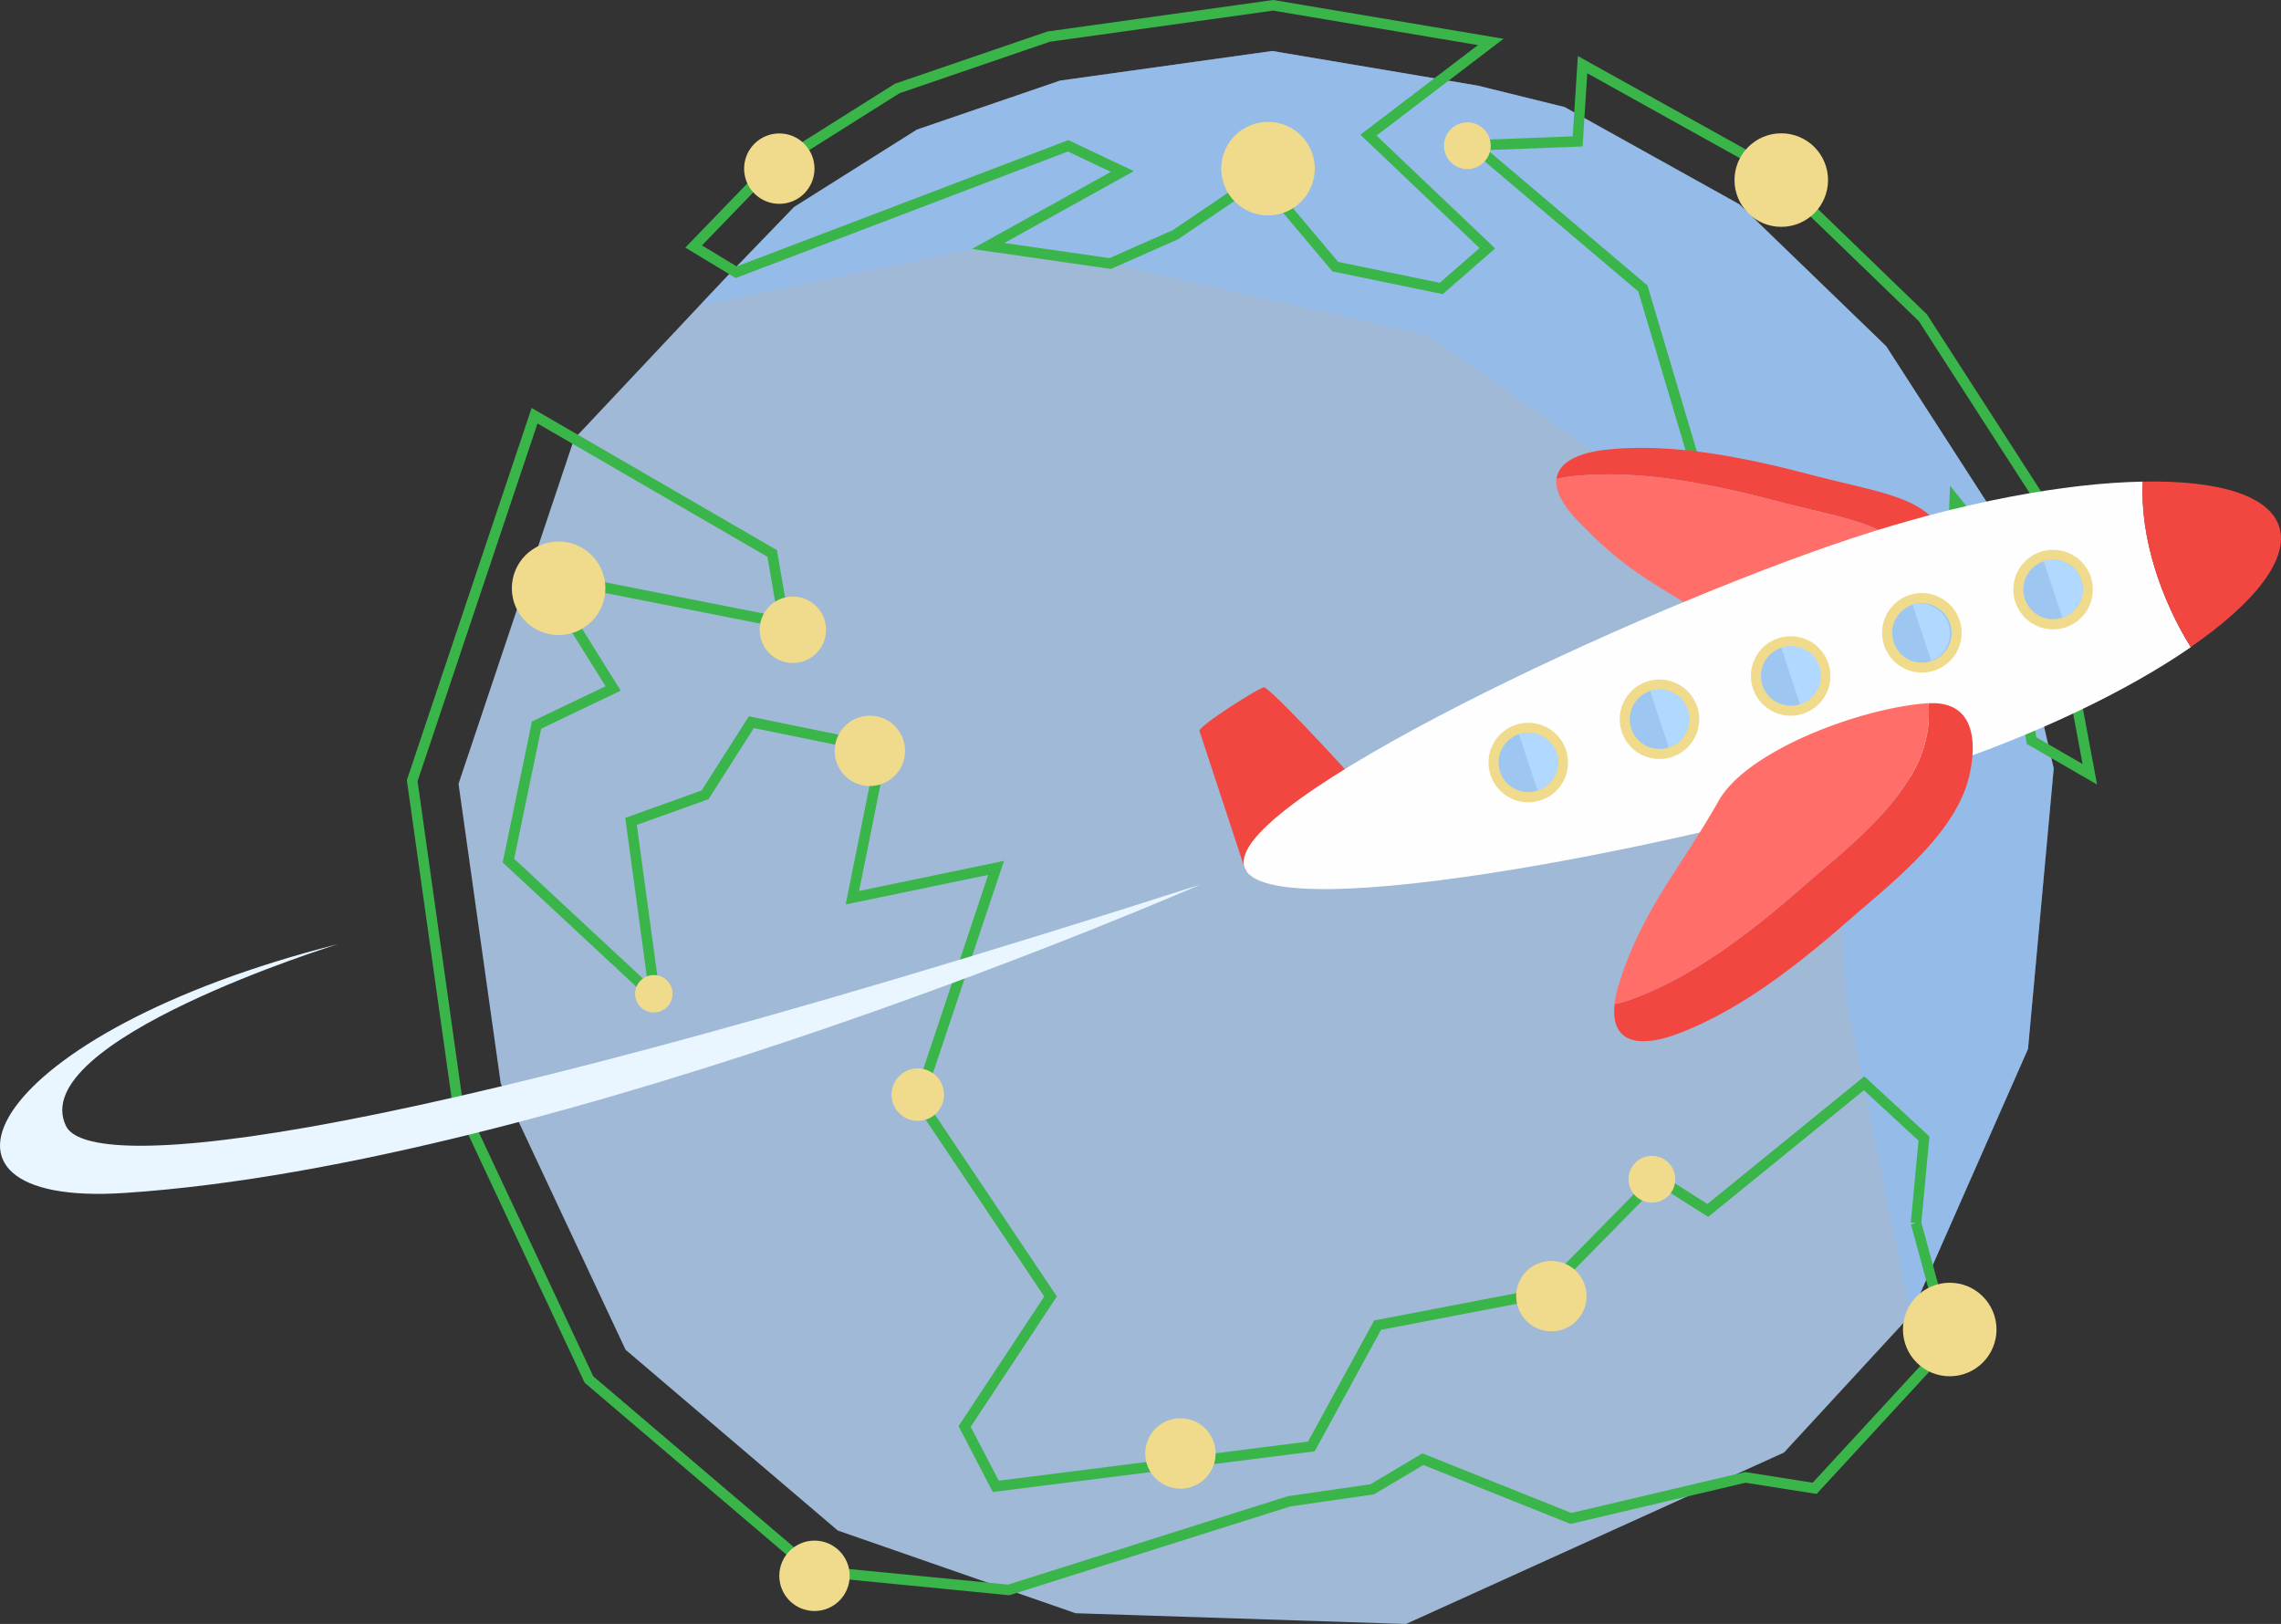 <svg xmlns="http://www.w3.org/2000/svg" viewBox="0 0 869.67 619.19"><rect x="0" y="0" width="869.67" height="619.19" fill="#333333" stroke="none"/><defs><style>.cls-1{fill:#badbff;opacity:0.8;}.cls-2{fill:#8abeff;opacity:0.45;isolation:isolate;}.cls-3{fill:none;stroke:#39b54a;stroke-miterlimit:10;stroke-width:4px;}.cls-4{fill:#f0db8d;}.cls-5{fill:#f24741;}.cls-6{fill:#ff6e69;}.cls-7{fill:#fefefe;}.cls-8{fill:#9dc7f1;}.cls-9{fill:#b1d8ff;}.cls-10{fill:#e9f5ff;}</style></defs><title>ILUSTRACION</title><g id="Layer_2" data-name="Layer 2"><g id="LANDING"><g id="Ilustracion"><polygon class="cls-1" points="319.42 583.57 410.08 615.1 536.05 619.2 680.18 553.84 728.47 501.45 773.21 399.94 783.01 293 760.67 196.41 719.14 132.01 663.15 77.89 596.55 40.83 563.46 32.65 485.07 19.44 404.17 30.73 349.57 49.42 302.74 78.94 276.24 106.36 218.91 167.32 174.82 298.85 190.92 413.15 238.51 514.64 319.42 583.57"/><polygon class="cls-2" points="728.47 501.45 773.21 399.94 783.01 293 760.67 196.41 719.14 132.01 663.15 77.89 596.55 40.83 563.46 32.65 485.07 19.44 404.17 30.73 349.57 49.42 302.74 78.94 266.71 116.48 376.77 93.78 423.29 100.42 544.57 127.94 658.43 207.76 696.96 278.5 704.14 382.36 728.47 501.45"/><polygon class="cls-3" points="292.5 64.97 264.47 93.99 280.69 103.8 407.23 55.6 427.92 65.39 376.77 93.78 423.31 100.48 448.12 89.5 480.43 67.61 509.1 101.66 549.5 109.99 567.07 94.66 521.75 51.53 568.37 15.99 485.42 2.02 399.83 13.96 342.06 33.74 292.5 64.97"/><polygon class="cls-3" points="603.38 24.65 601.51 53.91 561.96 55.43 626.38 109.99 649.16 186.56 715.29 223.16 744.5 211.11 745.28 190.63 762.96 212.72 774.57 282.38 796.78 295.22 777.03 189.27 733.1 121.13 673.84 63.86 603.38 24.65"/><polyline class="cls-3" points="730.52 466.3 742.96 512.04 691.87 567.47 665.46 563.3 598.96 578.96 542.51 556.36 523.17 567.85 491.49 572.42 384.56 606.22 310.16 598.92 224.55 525.99 174.19 418.61 157.16 297.65 203.81 158.5 294.4 211.02 298.98 237.53 206.85 219.35 233.77 262.49 204.56 276.48 193.85 328.13 249.69 380.08 240.59 313.18 268.8 303.07 286.47 275.36 336.38 285.57 324.99 342.28 379.78 330.91 350.22 419.28 400.54 494.33 367.78 543.9 379.66 566.72 499.98 551.51 525.23 505.26 588.61 493.09 631.77 449.2 651.12 461.53 710.73 413.04 733.55 434.12 730.52 466.3"/><circle class="cls-4" cx="349.92" cy="417.37" r="10.01"/><circle class="cls-4" cx="249.29" cy="378.91" r="7.14"/><circle class="cls-4" cx="302.29" cy="240.13" r="12.66"/><circle class="cls-4" cx="629.82" cy="449.63" r="8.91"/><circle class="cls-4" cx="743.37" cy="506.92" r="17.83"/><circle class="cls-4" cx="679.14" cy="68.66" r="17.83"/><circle class="cls-4" cx="559.45" cy="55.56" r="8.91"/><circle class="cls-4" cx="483.45" cy="64.3" r="17.83"/><circle class="cls-4" cx="212.98" cy="224.3" r="17.83"/><circle class="cls-4" cx="591.49" cy="494.19" r="13.42"/><circle class="cls-4" cx="310.54" cy="600.83" r="13.42"/><circle class="cls-4" cx="331.65" cy="286.29" r="13.42"/><circle class="cls-4" cx="450.06" cy="554.18" r="13.42"/><circle class="cls-4" cx="297.12" cy="64.3" r="13.42"/><g id="_Group_" data-name="&lt;Group&gt;"><g id="_Group_2" data-name="&lt;Group&gt;"><path class="cls-5" d="M735.92,196.65c-8.48-7.77-23.07-9.9-42.8-14.94-26.15-6.93-55.58-13.39-82.47-10.05-10.55,1.53-16.54,5.31-17.2,11,1.39-.34,2.85-.64,4.46-.87,26.89-3.34,56.33,3.12,82.47,10.05,19.73,5,34.32,7.17,42.8,14.94,8.12,7.44,6,15.62,1,23.19l5.31-.73C738.11,219.48,747.54,207.29,735.92,196.65Z"/><path class="cls-6" d="M723.17,206.74c-8.48-7.76-23.08-9.9-42.8-14.94-26.15-6.93-55.58-13.39-82.47-10.05-1.61.23-3.07.53-4.46.87-.47,4,1.72,9,7,14.8,21.12,22.34,31.42,25.06,56.74,41.71l67-9.2C729.13,222.36,731.29,214.18,723.17,206.74Z"/></g><g id="_Group_3" data-name="&lt;Group&gt;"><path class="cls-5" d="M457.33,278.72l17.6,53.44c.37,1.11,48.89-24.92,48.29-26.75S487,264.72,482.05,262.07c-1-.55-25.33,14.82-24.73,16.66Z"/></g><g id="_Group_4" data-name="&lt;Group&gt;"><path class="cls-7" d="M817,183.63c-29.64.56-69,7.79-110.67,21.52-81.75,26.93-239.94,101-231.88,125.49s179.32-10,261.07-36.88c40.54-13.35,75.65-30.32,99.78-47C824.38,229.21,815.86,205.45,817,183.63Z"/><path class="cls-5" d="M868.94,200.7c-4-12-23.48-17.61-52-17.07-1.12,21.81,7.4,45.57,18.29,63.1C859.81,229.75,873,213,868.94,200.7Z"/></g><g id="_Group_5" data-name="&lt;Group&gt;"><path class="cls-5" d="M735.24,268.16A43.13,43.13,0,0,1,734,283c-5.26,21.14-28.37,39.35-43.78,52.66-20.31,17.87-43.77,36.77-69.33,45.78a48,48,0,0,1-5.28,1.4c-1.47,13.1,6.84,17.07,21.94,12.09,25.56-9,49-27.91,69.33-45.78,15.41-13.31,38.52-31.51,43.78-52.66C754.32,281.27,751.88,267.14,735.24,268.16Z"/><path class="cls-6" d="M690.21,335.69C705.62,322.38,728.73,304.18,734,283a43.13,43.13,0,0,0,1.25-14.88H735c-25.52,1.77-68.91,18-79.74,37.22-14.89,26.4-29.43,41.68-38.38,71.1a41.55,41.55,0,0,0-1.29,6.41,48,48,0,0,0,5.28-1.4C646.44,372.46,669.9,353.56,690.21,335.69Z"/></g><g id="_Group_6" data-name="&lt;Group&gt;"><g id="_Group_7" data-name="&lt;Group&gt;"><g id="_Group_8" data-name="&lt;Group&gt;"><path class="cls-4" d="M597.08,286a15.16,15.16,0,1,1-19.15-9.65A15.17,15.17,0,0,1,597.08,286Z"/><path class="cls-8" d="M593.45,287.16a11.33,11.33,0,1,1-14.31-7.22A11.34,11.34,0,0,1,593.45,287.16Z"/><path class="cls-9" d="M579.14,279.94a11.33,11.33,0,1,1,7.09,21.53"/></g><g id="_Group_9" data-name="&lt;Group&gt;"><path class="cls-4" d="M647.09,269.49A15.15,15.15,0,1,1,628,259.84,15.14,15.14,0,0,1,647.09,269.49Z"/><path class="cls-8" d="M643.47,270.69a11.33,11.33,0,1,1-14.31-7.22A11.34,11.34,0,0,1,643.47,270.69Z"/><path class="cls-9" d="M629.16,263.47A11.33,11.33,0,1,1,636.25,285"/></g><g id="_Group_10" data-name="&lt;Group&gt;"><circle class="cls-4" cx="682.72" cy="257.76" r="15.16" transform="translate(-46.37 226.49) rotate(-18.23)"/><path class="cls-8" d="M693.49,254.21a11.33,11.33,0,1,1-14.3-7.22A11.34,11.34,0,0,1,693.49,254.21Z"/><path class="cls-9" d="M679.18,247a11.33,11.33,0,1,1,7.08,21.52"/></g><g id="_Group_11" data-name="&lt;Group&gt;"><path class="cls-4" d="M747.14,236.54A15.16,15.16,0,1,1,728,226.88,15.17,15.17,0,0,1,747.14,236.54Z"/><circle class="cls-8" cx="732.75" cy="241.28" r="11.33" transform="translate(-38.7 241.4) rotate(-18.23)"/><path class="cls-9" d="M729.2,230.52A11.33,11.33,0,0,1,736.29,252"/></g><g id="_Group_12" data-name="&lt;Group&gt;"><path class="cls-4" d="M797.17,220.06A15.16,15.16,0,1,1,778,210.41,15.16,15.16,0,0,1,797.17,220.06Z"/><path class="cls-8" d="M793.53,221.26A11.33,11.33,0,1,1,779.22,214,11.33,11.33,0,0,1,793.53,221.26Z"/><path class="cls-9" d="M779.22,214a11.33,11.33,0,1,1,7.1,21.52"/></g></g></g></g><path class="cls-10" d="M128.81,360S9.25,397,25.2,429.4c7.71,15.64,96.13,15.76,432.41-92.11,0,0-243.51,106.71-410.33,117.58C-39.13,460.49-4.27,393.69,128.81,360Z"/></g></g></g></svg>